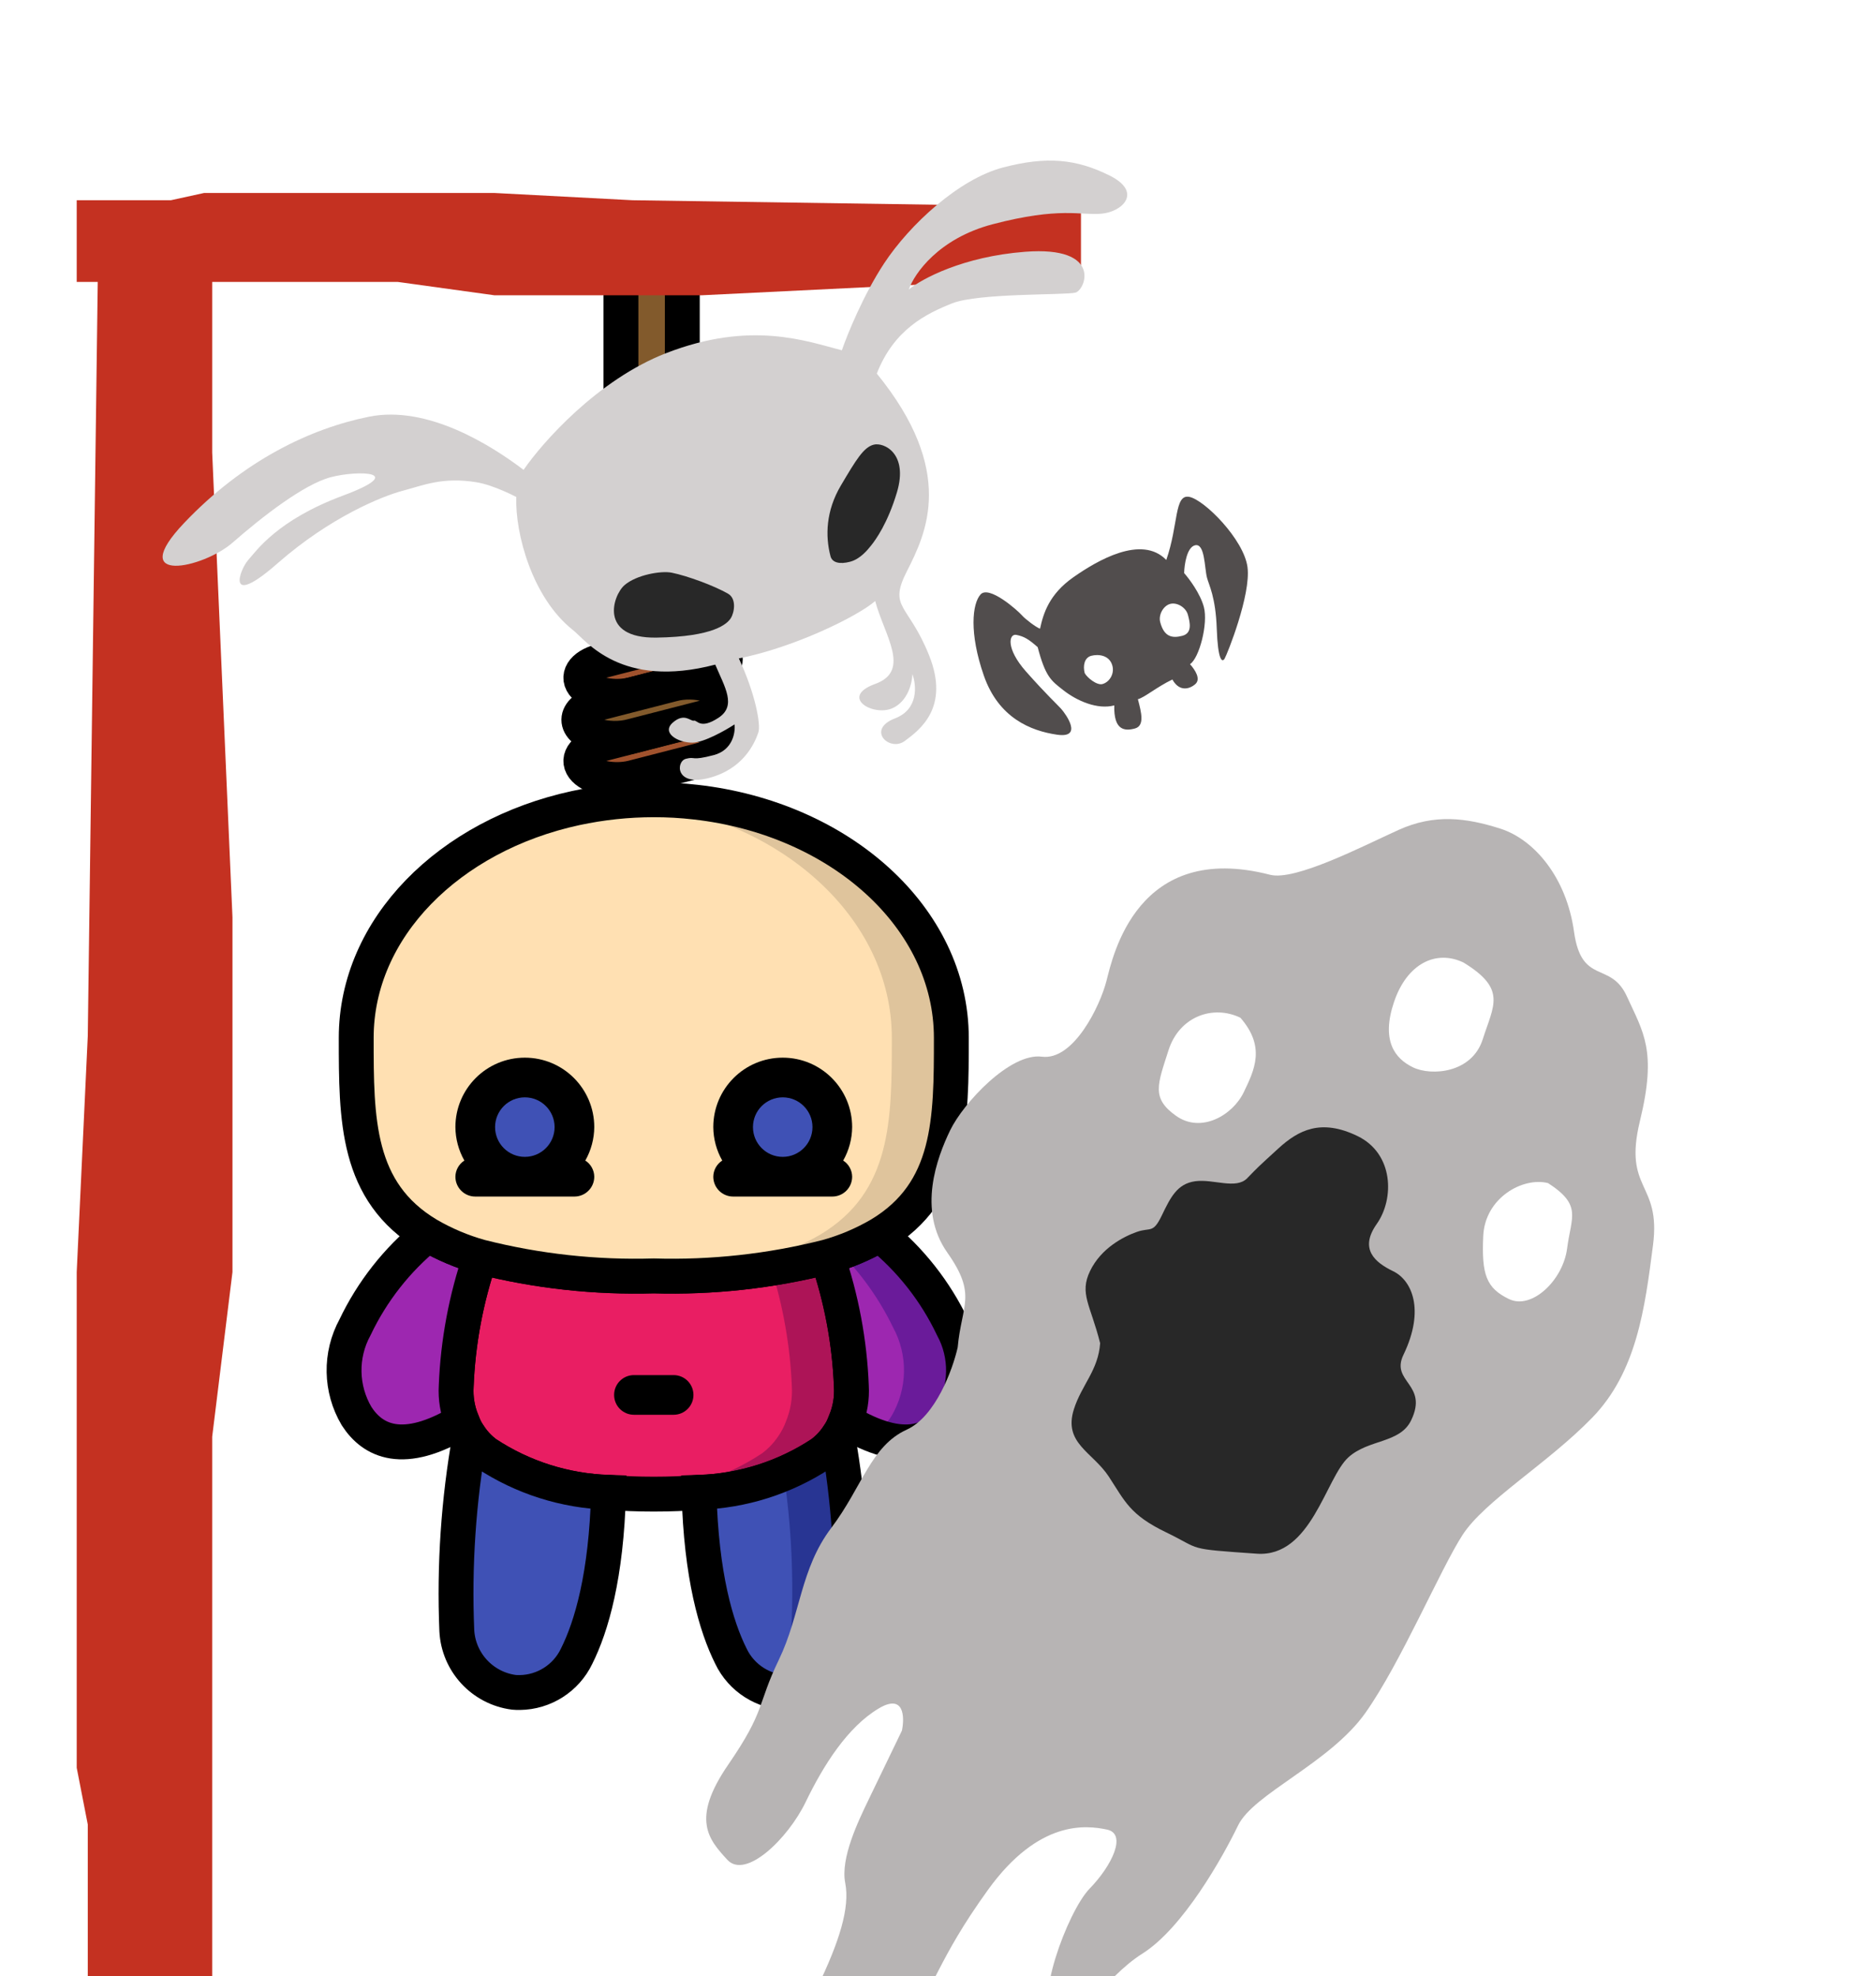 <svg width="807" height="850" viewBox="0 0 807 850" fill="none" xmlns="http://www.w3.org/2000/svg">
<g clip-path="url(#clip0_3_306)">
<g filter="url(#filter0_i_3_306)">
<path d="M37.757 441.661L42.118 112H91.278V190.678L100 390.52V543.156L91.278 613.966V850H37.757V780.763L33 756.373V543.156L37.757 441.661Z" fill="#C43121"/>
</g>
<rect x="267.111" y="96" width="26.398" height="187.261" fill="#825A2C" stroke="black" stroke-width="15"/>
<path d="M302.949 290.787L271.878 298.777C264.25 300.579 255.219 298.939 251.482 295.073C247.745 291.208 250.654 286.515 258.051 284.475L289.122 276.485C294.114 275.108 300.168 275.238 304.92 276.824C309.672 278.409 312.369 281.199 311.959 284.105C311.549 287.011 308.096 289.571 302.949 290.787V290.787Z" fill="#A0522D" stroke="black" stroke-width="15"/>
<path d="M302.949 326.579L271.878 334.569C264.25 336.371 255.219 334.731 251.482 330.866C247.745 327 250.654 322.307 258.051 320.267L289.122 312.277C294.114 310.901 300.168 311.03 304.92 312.616C309.672 314.201 312.369 316.991 311.959 319.897C311.549 322.803 308.096 325.363 302.949 326.579V326.579Z" fill="#A0522D" stroke="black" stroke-width="15"/>
<path d="M302.949 308.644L271.878 316.634C266.886 318.011 260.832 317.881 256.08 316.296C251.328 314.71 248.631 311.92 249.041 309.014C249.451 306.109 252.904 303.548 258.051 302.332L289.122 294.342C294.114 292.966 300.168 293.095 304.92 294.681C309.672 296.267 312.369 299.057 311.959 301.962C311.549 304.868 308.096 307.428 302.949 308.644V308.644Z" fill="#825A2C" stroke="black" stroke-width="15"/>
<g filter="url(#filter1_i_3_306)">
<path d="M272.028 82.124L465 84.988L465 117.272L418.945 117.272L301.964 123L212.616 123L171.166 117.272L33 117.272L33 82.124L73.529 82.124L87.806 79L212.616 79L272.028 82.124Z" fill="#C43121"/>
</g>
<g filter="url(#filter2_d_3_306)">
<path d="M461.754 244.268C451.271 251.615 448.796 259.926 447.398 266.423C445.696 265.848 441.106 262.35 439.712 260.777C437.508 258.291 425.414 247.673 421.812 251.683C418.21 255.692 416.864 268.304 423.206 286.561C429.547 304.818 443.415 310.373 454.704 312.009C465.993 313.644 458.63 303.317 456.426 300.83C455.032 299.258 450.19 294.805 441.375 284.859C432.56 274.913 433.959 268.416 437.238 269.088C440.517 269.76 442.344 270.813 446.376 274.353C449.762 287.255 452.207 288.794 457.448 292.901C463.307 297.493 472.069 301.323 479.326 299.419C479.056 310.217 483.787 310.508 488.141 309.365C492.496 308.223 490.991 302.488 489.486 296.754C492.389 295.992 497.443 291.601 504.324 288.264C507.28 293.617 511.635 292.475 514.162 290.28C516.688 288.084 514.109 284.164 511.905 281.678C515.883 279.102 519.755 264.295 517.875 257.126C516.37 251.392 511.586 244.985 509.383 242.499C509.473 238.899 510.524 231.473 514.007 230.559C518.362 229.417 518.093 240.213 519.22 244.514C520.061 247.72 522.928 252.736 523.411 266.4C523.893 280.065 525.72 281.118 526.796 279.303C527.871 277.489 538.195 251.795 536.638 239.945C535.08 228.095 518.202 211.071 511.644 209.726C505.086 208.382 507.02 221.666 501.696 236.854C491.053 225.855 471.872 237.177 461.754 244.268Z" fill="#514D4D"/>
</g>
<path d="M469.432 282.078C466.451 282.86 465.784 286.389 466.607 289.527C467.653 291.488 471.831 294.864 474.215 294.238C477.196 293.456 479.451 289.907 478.53 286.399C477.296 281.692 472.413 281.296 469.432 282.078Z" fill="white"/>
<path d="M503.4 259.751C500.419 260.534 498.261 264.453 499.084 267.591C500.731 273.867 504.123 274.653 508.595 273.48C513.066 272.307 511.831 267.601 511.008 264.463C510.185 261.325 506.38 258.969 503.4 259.751Z" fill="white"/>
<path d="M376.482 258.516C368.919 265.15 341.427 278.563 317.836 283.202C324.921 298.393 327.378 311.704 326.206 315.107C324.446 320.219 319.475 330.823 304.968 334.629C290.461 338.435 290.699 327.523 295.051 326.381C299.403 325.239 296.882 327.451 307.037 324.786C315.161 322.655 316.384 315.101 315.979 311.59C312.008 314.182 302.828 319.38 297.881 319.438C291.698 319.51 284.373 315.232 289.415 310.809C294.457 306.387 297.049 310.356 298.5 309.976C299.95 309.595 301.092 313.946 309.035 308.762C316.978 303.577 311.794 295.637 307.68 285.867C267.061 296.524 252.269 275.604 246.395 270.945C228.913 257.079 221.544 229.414 222.091 213.77C222.091 213.77 212.503 208.66 204.92 207.424C190.342 205.049 182.019 208.783 173.315 211.066C164.61 213.35 142.16 222.34 119.472 242.243C96.784 262.145 103.135 244.979 106.725 240.937C110.316 236.895 119.258 223.698 147.511 213.186C175.764 202.673 153.933 202.201 142.327 205.246C130.721 208.291 112.695 222.32 100.091 233.378C87.487 244.435 53.74 251.738 79.258 224.893C104.776 198.047 133.59 184.28 158.761 179.234C183.803 174.214 211.041 191.351 225.231 202.095C233.46 190.12 257.232 163.319 286.494 151.922C323.07 137.676 347.185 146.849 362.143 150.674C364.49 143.859 371.399 126.855 380.266 113.369C391.348 96.511 412.586 76.989 431.445 72.041C450.304 67.093 463.051 68.399 477.319 75.505C491.588 82.612 482.955 91.077 473.871 91.91C464.786 92.744 456.011 88.846 426.997 96.458C403.786 102.548 393.29 117.702 390.943 124.518C396.469 119.968 414.207 110.354 440.957 108.296C474.394 105.724 466.974 124.721 462.622 125.863C458.269 127.005 420.789 125.988 409.564 130.483C398.339 134.978 384.593 141.685 377.173 160.682C411.489 202.83 398.338 229.531 390.156 245.628C381.975 261.724 390.679 259.441 399.669 281.883C408.658 304.325 395.673 313.932 389.18 318.736C382.688 323.539 372.39 313.84 385.066 308.965C395.207 305.064 394.238 294.675 392.486 289.968C392.407 293.605 390.584 301.627 383.925 304.614C375.601 308.348 360.952 299.791 376.529 294.154C392.106 288.517 380.287 273.018 376.482 258.516Z" fill="#D3D0D0"/>
<path d="M289.04 246.345C295.621 247.693 307.099 251.862 313.215 255.386C316.883 257.499 315.928 263.391 314.402 265.843C312.876 268.294 307.169 273.894 282.346 274.253C257.523 274.612 263.565 256.105 268.641 251.697C273.715 247.289 284.329 245.379 289.04 246.345Z" fill="#282828"/>
<path d="M361.73 208.813C355.253 219.742 354.982 230.582 357.248 239.217C358.003 242.096 361.295 242.772 365.666 241.624C370.037 240.477 373.168 236.579 374.733 234.63C376.662 232.227 381.878 225.063 385.851 211.714C390.817 195.028 380.187 190.125 375.816 191.272C371.445 192.419 368.206 197.883 361.73 208.813Z" fill="#282828"/>
<path d="M366.228 596.245C366.534 601.374 365.689 606.505 363.753 611.264C362.908 613.594 361.76 615.803 360.34 617.835C358.439 620.659 356.073 623.141 353.342 625.173C337.679 635.516 319.452 641.306 300.692 641.899C294.718 642.411 288.318 642.667 281.236 642.667C274.153 642.667 267.753 642.411 261.78 641.899C243.019 641.306 224.792 635.516 209.129 625.173C206.398 623.141 204.032 620.659 202.132 617.835C200.711 615.803 199.564 613.594 198.718 611.264C196.783 606.505 195.937 601.374 196.244 596.245C196.984 577.291 200.492 558.548 206.654 540.608C231.015 546.782 256.116 549.539 281.236 548.8C306.356 549.539 331.456 546.782 355.817 540.608C361.98 558.548 365.487 577.291 366.228 596.245Z" fill="#E91E63"/>
<path d="M355.817 540.608C347.938 542.853 339.911 544.541 331.796 545.66C336.929 562.065 339.898 579.071 340.628 596.245C340.934 601.374 340.089 606.505 338.153 611.264C337.308 613.594 336.16 615.803 334.74 617.835C332.839 620.659 330.473 623.141 327.742 625.173C312.079 635.516 293.852 641.306 275.092 641.899C272.958 642.078 270.688 642.189 268.436 642.308C272.489 642.522 276.687 642.667 281.236 642.667C288.318 642.667 294.718 642.411 300.692 641.899C319.452 641.306 337.679 635.516 353.342 625.173C356.073 623.141 358.439 620.659 360.34 617.835C361.76 615.803 362.908 613.594 363.753 611.264C365.689 606.505 366.534 601.374 366.228 596.245C365.487 577.291 361.98 558.548 355.817 540.608V540.608Z" fill="#AD1457"/>
<path d="M366.228 596.245C366.534 601.374 365.689 606.505 363.753 611.264C362.908 613.594 361.76 615.803 360.34 617.835C358.439 620.659 356.073 623.141 353.342 625.173C337.679 635.516 319.452 641.306 300.692 641.899C294.718 642.411 288.318 642.667 281.236 642.667C274.153 642.667 267.753 642.411 261.78 641.899C243.019 641.306 224.792 635.516 209.129 625.173C206.398 623.141 204.032 620.659 202.132 617.835C200.711 615.803 199.564 613.594 198.718 611.264C196.783 606.505 195.937 601.374 196.244 596.245C196.984 577.291 200.492 558.548 206.654 540.608C231.015 546.782 256.116 549.539 281.236 548.8C306.356 549.539 331.456 546.782 355.817 540.608C361.98 558.548 365.487 577.291 366.228 596.245Z" stroke="black" stroke-width="15"/>
<path d="M289.769 591.467H272.702C267.989 591.467 264.169 595.287 264.169 600C264.169 604.713 267.989 608.533 272.702 608.533H289.769C294.482 608.533 298.302 604.713 298.302 600C298.302 595.287 294.482 591.467 289.769 591.467Z" fill="black"/>
<path d="M196.244 596.245C195.937 601.374 196.783 606.505 198.718 611.264C173.289 626.624 160.233 619.712 153.406 609.131C146.45 597.401 146.19 582.872 152.724 570.901C160.075 555.458 170.773 541.845 184.041 531.051C191.141 535.188 198.74 538.399 206.654 540.608C200.491 558.548 196.984 577.291 196.244 596.245Z" fill="#9D27B0" stroke="black" stroke-width="15"/>
<path d="M409.065 609.131C402.238 619.712 389.182 626.624 363.753 611.264C365.689 606.505 366.534 601.374 366.228 596.245C365.487 577.291 361.98 558.548 355.817 540.608C363.731 538.399 371.331 535.188 378.43 531.051C391.698 541.845 402.396 555.458 409.748 570.901C416.281 582.872 416.022 597.401 409.065 609.131V609.131Z" fill="#9D27B0"/>
<path d="M409.748 570.901C402.396 555.458 391.698 541.845 378.43 531.051C373.062 534.209 367.379 536.8 361.475 538.782C370.736 548.178 378.396 559.028 384.148 570.901C390.681 582.872 390.422 597.401 383.465 609.131C381.448 612.376 378.712 615.114 375.469 617.135C393.347 624.158 403.382 617.946 409.065 609.131C416.022 597.401 416.281 582.872 409.748 570.901Z" fill="#6A1B9A"/>
<path d="M409.065 609.131C402.238 619.712 389.182 626.624 363.753 611.264C365.689 606.505 366.534 601.374 366.228 596.245C365.487 577.291 361.98 558.548 355.817 540.608C363.731 538.399 371.331 535.188 378.43 531.051C391.698 541.845 402.396 555.458 409.748 570.901C416.281 582.872 416.022 597.401 409.065 609.131V609.131Z" stroke="black" stroke-width="15"/>
<path d="M261.78 641.899C260.841 677.824 254.441 699.584 248.041 712.384C243.524 721.834 234.024 727.891 223.55 728C222.725 728.014 221.899 727.986 221.076 727.915C207.521 726.156 197.171 714.943 196.5 701.291C195.341 673.35 197.229 645.366 202.132 617.835C204.032 620.659 206.398 623.141 209.129 625.173C224.792 635.516 243.019 641.306 261.78 641.899V641.899Z" fill="#3F51B5" stroke="black" stroke-width="15"/>
<path d="M365.972 701.291C365.301 714.943 354.951 726.156 341.396 727.915C340.573 727.986 339.747 728.014 338.921 728C328.447 727.891 318.948 721.834 314.43 712.384C308.03 699.584 301.63 677.824 300.692 641.899C319.452 641.306 337.679 635.516 353.342 625.173C356.073 623.141 358.439 620.659 360.34 617.835C365.242 645.366 367.13 673.35 365.972 701.291V701.291Z" fill="#3F51B5"/>
<path d="M360.34 617.835C358.439 620.659 356.073 623.141 353.342 625.173C348.346 628.792 342.895 631.736 337.129 633.929C340.431 656.22 341.518 678.785 340.372 701.291C339.747 710.963 334.359 719.693 325.993 724.587C329.94 726.81 334.391 727.985 338.921 728C339.747 728.014 340.573 727.986 341.396 727.915C354.95 726.156 365.301 714.943 365.972 701.291C367.13 673.35 365.242 645.366 360.34 617.835Z" fill="#283593"/>
<path d="M365.972 701.291C365.301 714.943 354.951 726.156 341.396 727.915C340.573 727.986 339.747 728.014 338.921 728C328.447 727.891 318.948 721.834 314.43 712.384C308.03 699.584 301.63 677.824 300.692 641.899C319.452 641.306 337.679 635.516 353.342 625.173C356.073 623.141 358.439 620.659 360.34 617.835C365.242 645.366 367.13 673.35 365.972 701.291V701.291Z" stroke="black" stroke-width="15"/>
<path d="M409.236 446.4C409.236 481.557 409.236 512.619 378.431 531.051C371.331 535.188 363.732 538.399 355.817 540.608C331.456 546.782 306.356 549.539 281.236 548.8C256.116 549.539 231.015 546.782 206.655 540.608C198.74 538.399 191.141 535.188 184.041 531.051C153.236 512.619 153.236 481.557 153.236 446.4C153.236 399.125 193.257 359.36 247.615 347.584C258.664 345.208 269.934 344.007 281.236 344C287.252 343.994 293.264 344.336 299.241 345.024C361.364 352.021 409.236 394.688 409.236 446.4Z" fill="#FFE0B2"/>
<path d="M299.241 345.024C293.264 344.336 287.252 343.994 281.236 344C277.182 344 273.24 344.35 269.289 344.649C270.74 344.777 272.208 344.853 273.65 345.024C335.764 352.021 383.636 394.688 383.636 446.4C383.636 481.557 383.636 512.619 352.83 531.051C345.731 535.188 338.132 538.399 330.217 540.608C310.046 545.887 289.286 548.582 268.436 548.629C272.566 548.732 276.807 548.8 281.236 548.8C306.356 549.539 331.456 546.782 355.817 540.608C363.732 538.399 371.331 535.188 378.43 531.051C409.236 512.619 409.236 481.557 409.236 446.4C409.236 394.688 361.364 352.021 299.241 345.024Z" fill="#DFC49C"/>
<path d="M409.236 446.4C409.236 481.557 409.236 512.619 378.431 531.051C371.331 535.188 363.732 538.399 355.817 540.608C331.456 546.782 306.356 549.539 281.236 548.8C256.116 549.539 231.015 546.782 206.655 540.608C198.74 538.399 191.141 535.188 184.041 531.051C153.236 512.619 153.236 481.557 153.236 446.4C153.236 399.125 193.257 359.36 247.615 347.584C258.664 345.208 269.934 344.007 281.236 344C287.252 343.994 293.264 344.336 299.241 345.024C361.364 352.021 409.236 394.688 409.236 446.4Z" stroke="black" stroke-width="15"/>
<path d="M225.769 506.133C237.551 506.133 247.102 496.582 247.102 484.8C247.102 473.018 237.551 463.467 225.769 463.467C213.987 463.467 204.436 473.018 204.436 484.8C204.436 496.582 213.987 506.133 225.769 506.133Z" fill="#3F51B5"/>
<path d="M336.702 506.133C348.485 506.133 358.036 496.582 358.036 484.8C358.036 473.018 348.485 463.467 336.702 463.467C324.92 463.467 315.369 473.018 315.369 484.8C315.369 496.582 324.92 506.133 336.702 506.133Z" fill="#3F51B5"/>
<path d="M195.902 506.133C195.902 510.846 199.723 514.667 204.436 514.667H247.102C251.815 514.667 255.636 510.846 255.636 506.133C255.601 503.317 254.151 500.706 251.779 499.187C254.272 494.8 255.6 489.847 255.636 484.8C255.636 468.305 242.264 454.933 225.769 454.933C209.274 454.933 195.902 468.305 195.902 484.8C195.938 489.847 197.266 494.8 199.759 499.187C197.387 500.706 195.937 503.317 195.902 506.133ZM225.769 472C232.838 472 238.569 477.731 238.569 484.8C238.569 491.869 232.838 497.6 225.769 497.6C218.7 497.6 212.969 491.869 212.969 484.8C212.969 477.731 218.7 472 225.769 472Z" fill="black"/>
<path d="M306.836 506.133C306.836 510.846 310.656 514.667 315.369 514.667H358.036C362.749 514.667 366.569 510.846 366.569 506.133C366.534 503.317 365.085 500.706 362.712 499.187C365.206 494.8 366.534 489.847 366.569 484.8C366.569 468.305 353.198 454.933 336.703 454.933C320.208 454.933 306.836 468.305 306.836 484.8C306.871 489.847 308.199 494.8 310.693 499.187C308.32 500.706 306.871 503.317 306.836 506.133ZM336.703 472C343.772 472 349.503 477.731 349.503 484.8C349.503 491.869 343.772 497.6 336.703 497.6C329.633 497.6 323.903 491.869 323.903 484.8C323.903 477.731 329.633 472 336.703 472Z" fill="black"/>
<path d="M407.503 538.769C420.409 557.079 413.652 561.066 411.964 579.579C409.824 589.017 402.451 609.297 390.073 614.919C374.6 621.946 370.952 639.514 357.574 657.217C344.196 674.92 344.467 694.379 335.008 713.974C325.55 733.569 329.469 735.461 313.253 759.042C297.038 782.624 304.943 791.272 312.849 799.92C320.755 808.569 338.997 790.798 346.564 775.122C354.131 759.446 364.604 742.757 378.117 734.783C388.928 728.405 389.198 738.522 387.982 744.378L373.794 773.77C369.065 783.567 361.498 799.243 363.592 809.919C365.687 820.594 361.026 835.256 351.567 854.851C342.108 874.446 328.934 906.744 350.488 917.148C372.042 927.553 375.419 890.526 388.797 872.823C402.175 855.12 402.985 843.431 424.944 812.957C446.902 782.484 467.375 785.118 476.159 786.942C484.943 788.766 478.321 802.483 468.727 812.348C459.133 822.213 444.134 863.294 453.932 868.024C463.729 872.753 474.134 851.199 491.498 840.252C508.863 829.306 525.956 798.9 532.577 785.184C539.199 771.467 572.103 758.358 587.373 736.736C602.642 715.114 619.601 674.979 629.127 660.249C638.654 645.519 665.68 629.572 684.868 609.842C704.057 590.112 707.569 562.815 711.082 535.517L711.083 535.516C714.596 508.218 698.109 512.342 705.472 482.071C712.836 451.801 706.89 444.098 699.863 428.626C692.835 413.153 680.336 424.031 677.092 400.72C673.848 377.41 659.996 361.059 645.334 356.397C630.672 351.736 617.023 349.979 601.55 357.007C586.078 364.034 557.091 379.036 546.348 376.265C489.112 361.504 478.715 411.267 475.945 422.01C473.175 432.754 461.824 456.268 448.176 454.511C434.527 452.755 414.393 474.445 408.717 486.202C403.042 497.958 394.597 520.459 407.503 538.769Z" fill="#B7B4B4"/>
<path d="M468.921 546.673C464.192 556.471 469.124 561.268 473.246 577.754C472.436 589.443 465.293 595.66 461.964 606.133C457.302 620.795 470.005 624.511 476.964 635.118C483.924 645.726 485.951 651.537 501.627 659.104C517.303 666.671 509.603 666.137 540.681 668.292C564.06 669.913 570.236 635.802 580.004 626.872C588.653 618.966 602.208 620.917 607.031 610.925C614.598 595.249 598.044 594.507 603.719 582.75C613.178 563.155 607.164 550.588 599.326 546.804C591.488 543.021 584.596 537.278 592.231 526.467C599.866 515.656 599.595 496.196 583.919 488.629C568.243 481.062 558.581 486.062 549.933 493.968C540.848 502.273 541.284 501.874 536.487 506.806C531.69 511.739 521.893 507.009 514.122 508.091C506.352 509.172 503.515 515.051 499.731 522.888C495.948 530.726 494.934 527.821 489.123 529.848C483.312 531.875 473.651 536.876 468.921 546.673Z" fill="#282828"/>
<path d="M502.635 451.808C507.297 437.146 521.824 432.078 533.581 437.753C544.459 450.252 539.73 460.049 535.001 469.846L535 469.847C530.271 479.644 516.758 487.618 505.947 479.983C495.136 472.348 497.973 466.47 502.635 451.808Z" fill="white"/>
<path d="M599.661 430.994C605.268 414.372 617.836 408.358 629.593 414.033C648.242 425.452 642.499 432.344 637.837 447.006C633.175 461.668 615.675 462.885 607.837 459.102C599.999 455.318 594.053 447.616 599.661 430.994Z" fill="white"/>
<path d="M638.042 531.668C638.785 515.114 655.204 506.127 665.947 508.897C680.677 518.423 675.88 523.356 674.123 537.005C672.367 550.653 658.922 563.491 649.124 558.762C639.327 554.033 637.3 548.222 638.042 531.668Z" fill="white"/>
</g>
<defs>
<filter id="filter0_i_3_306" x="33" y="112" width="67" height="742" filterUnits="userSpaceOnUse" color-interpolation-filters="sRGB">
<feFlood flood-opacity="0" result="BackgroundImageFix"/>
<feBlend mode="normal" in="SourceGraphic" in2="BackgroundImageFix" result="shape"/>
<feColorMatrix in="SourceAlpha" type="matrix" values="0 0 0 0 0 0 0 0 0 0 0 0 0 0 0 0 0 0 127 0" result="hardAlpha"/>
<feOffset dy="4"/>
<feGaussianBlur stdDeviation="2"/>
<feComposite in2="hardAlpha" operator="arithmetic" k2="-1" k3="1"/>
<feColorMatrix type="matrix" values="0 0 0 0 0 0 0 0 0 0 0 0 0 0 0 0 0 0 0.25 0"/>
<feBlend mode="normal" in2="shape" result="effect1_innerShadow_3_306"/>
</filter>
<filter id="filter1_i_3_306" x="33" y="79" width="432" height="48" filterUnits="userSpaceOnUse" color-interpolation-filters="sRGB">
<feFlood flood-opacity="0" result="BackgroundImageFix"/>
<feBlend mode="normal" in="SourceGraphic" in2="BackgroundImageFix" result="shape"/>
<feColorMatrix in="SourceAlpha" type="matrix" values="0 0 0 0 0 0 0 0 0 0 0 0 0 0 0 0 0 0 127 0" result="hardAlpha"/>
<feOffset dy="4"/>
<feGaussianBlur stdDeviation="2"/>
<feComposite in2="hardAlpha" operator="arithmetic" k2="-1" k3="1"/>
<feColorMatrix type="matrix" values="0 0 0 0 0 0 0 0 0 0 0 0 0 0 0 0 0 0 0.25 0"/>
<feBlend mode="normal" in2="shape" result="effect1_innerShadow_3_306"/>
</filter>
<filter id="filter2_d_3_306" x="414.78" y="209.633" width="126.018" height="110.551" filterUnits="userSpaceOnUse" color-interpolation-filters="sRGB">
<feFlood flood-opacity="0" result="BackgroundImageFix"/>
<feColorMatrix in="SourceAlpha" type="matrix" values="0 0 0 0 0 0 0 0 0 0 0 0 0 0 0 0 0 0 127 0" result="hardAlpha"/>
<feOffset dy="4"/>
<feGaussianBlur stdDeviation="2"/>
<feComposite in2="hardAlpha" operator="out"/>
<feColorMatrix type="matrix" values="0 0 0 0 0 0 0 0 0 0 0 0 0 0 0 0 0 0 0.25 0"/>
<feBlend mode="normal" in2="BackgroundImageFix" result="effect1_dropShadow_3_306"/>
<feBlend mode="normal" in="SourceGraphic" in2="effect1_dropShadow_3_306" result="shape"/>
</filter>
<clipPath id="clip0_3_306">
<rect width="807" height="850" fill="white"/>
</clipPath>
</defs>
</svg>

